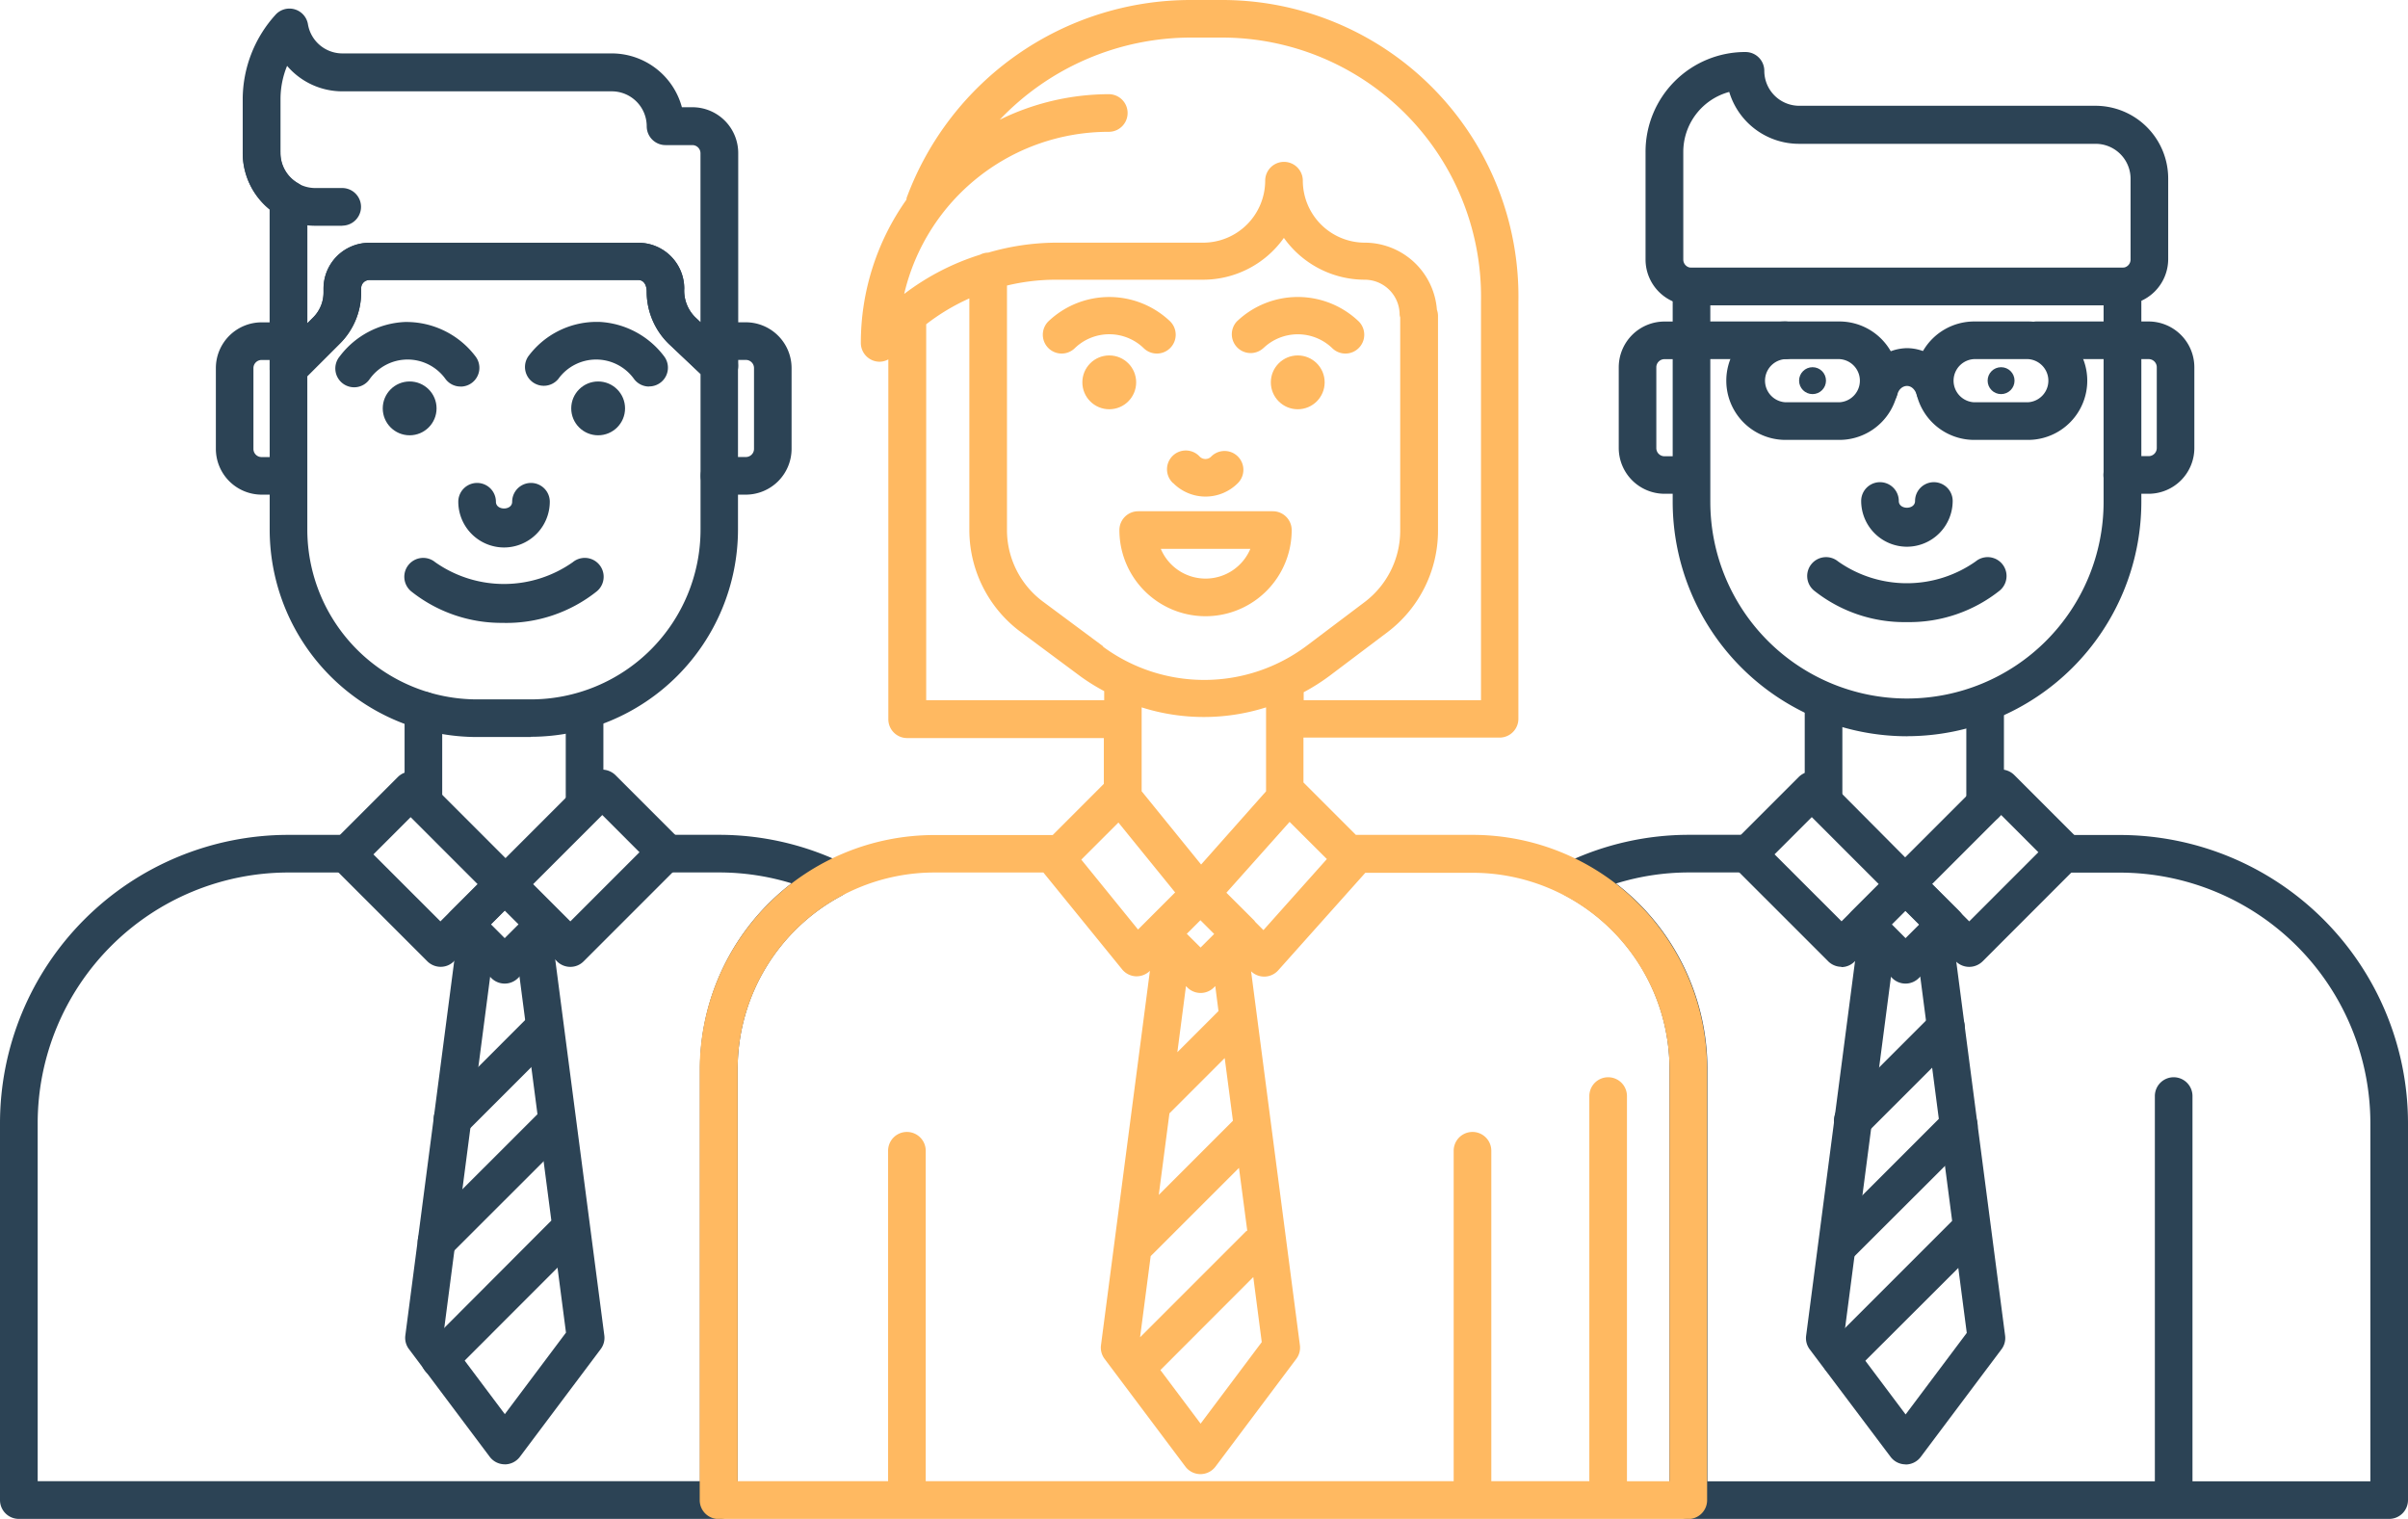 <svg xmlns="http://www.w3.org/2000/svg" width="41.341" height="26.076" viewBox="0 0 41.341 26.076">
    <defs>
        <style>
            .cls-1{fill:#2c4355}.cls-2{fill:#ffb961}
        </style>
    </defs>
    <g id="icon-active-customer" transform="translate(0 -11.816)">
        <path id="Path_472" d="M49.858 36.844a.326.326 0 0 1-.229-.094l-.693-.694a.323.323 0 0 1 0-.457l.693-.693a.323.323 0 0 1 .457 0l.694.693a.323.323 0 0 1 0 .457l-.694.693a.323.323 0 0 1-.228.095zm-.236-1.017l.236.237.237-.237-.237-.236zm-.67 3.689a.323.323 0 0 1-.229-.551l1.6-1.6a.323.323 0 1 1 .457.457l-1.6 1.6a.322.322 0 0 1-.228.094zm-.2 2.108a.323.323 0 0 1-.229-.551l2.021-2.021a.323.323 0 1 1 .457.457l-2.025 2.021a.319.319 0 0 1-.228.095zm-.006 1.986a.323.323 0 0 1-.229-.551l2.121-2.121a.323.323 0 1 1 .457.457l-2.125 2.121a.322.322 0 0 1-.228.094z" class="cls-1" data-name="Path 472" transform="translate(-17.143 -8.142)"/>
        <path id="Path_473" d="M48.455 39.474a.323.323 0 0 1-.258-.129L46.809 37.5a.32.32 0 0 1-.062-.235l.894-6.846a.323.323 0 1 1 .641.083l-.877 6.715 1.05 1.4 1.05-1.4-.877-6.717a.324.324 0 0 1 .641-.083l.894 6.846a.32.32 0 0 1-.062.235l-1.387 1.849a.325.325 0 0 1-.259.129zm.023-12.5a4.027 4.027 0 0 1-4.022-4.022v-3.7a.323.323 0 0 1 .323-.323h7.4a.323.323 0 0 1 .323.323v3.7a4.026 4.026 0 0 1-4.025 4.021zm-3.376-7.4v3.376a3.376 3.376 0 1 0 6.752 0v-3.375H45.1z" class="cls-1" data-name="Path 473" transform="translate(-15.739 -2.518)"/>
        <path id="Path_474" d="M49.745 25.739a.787.787 0 0 1-.785-.785.323.323 0 1 1 .646 0c0 .154.279.154.279 0a.323.323 0 1 1 .646 0 .787.787 0 0 1-.785.785zm0 1.294a2.488 2.488 0 0 1-1.594-.541.323.323 0 0 1 .413-.5 2.051 2.051 0 0 0 2.361 0 .323.323 0 0 1 .413.5 2.489 2.489 0 0 1-1.593.541z" class="cls-1" data-name="Path 474" transform="translate(-17.007 -4.537)"/>
        <circle id="Ellipse_50" cx=".231" cy=".231" r=".231" class="cls-1" data-name="Ellipse 50" transform="translate(30.887 18.12)"/>
        <circle id="Ellipse_51" cx=".231" cy=".231" r=".231" class="cls-1" data-name="Ellipse 51" transform="translate(34.124 18.12)"/>
        <path id="Path_475" d="M51.669 17.548h-7.4a.786.786 0 0 1-.785-.785v-1.849A1.712 1.712 0 0 1 45.2 13.2a.323.323 0 0 1 .323.323.6.6 0 0 0 .6.6h5.086a1.249 1.249 0 0 1 1.248 1.248v1.386a.788.788 0 0 1-.786.785zm-6.744-3.664a1.067 1.067 0 0 0-.793 1.03v1.849a.14.14 0 0 0 .139.14h7.4a.14.14 0 0 0 .14-.14v-1.387a.6.6 0 0 0-.6-.6h-5.09a1.25 1.25 0 0 1-1.2-.89zm-.664 6.9h-.452a.787.787 0 0 1-.785-.784v-1.388a.786.786 0 0 1 .785-.785h.453a.323.323 0 1 1 0 .646h-.453a.14.14 0 0 0-.14.14V20a.14.14 0 0 0 .14.14h.453a.323.323 0 0 1 0 .646zm7.86 0h-.453a.323.323 0 0 1 0-.646h.453a.14.14 0 0 0 .14-.14v-1.386a.14.14 0 0 0-.14-.14h-.453a.323.323 0 0 1 0-.646h.453a.787.787 0 0 1 .785.785V20a.786.786 0 0 1-.784.784zm.43 17.347a.323.323 0 0 1-.323-.323v-6.684a.323.323 0 1 1 .646 0v6.684a.323.323 0 0 1-.322.323zM46.54 26.289a.323.323 0 0 1-.323-.323v-1.491a.323.323 0 1 1 .646 0v1.491a.323.323 0 0 1-.323.323zm2.774.151a.323.323 0 0 1-.323-.323V24.5a.323.323 0 0 1 .646 0v1.616a.323.323 0 0 1-.323.323z" class="cls-1" data-name="Path 475" transform="translate(-15.233 -.491)"/>
        <path id="Path_476" d="M47.887 35.677a.326.326 0 0 1-.229-.094l-1.607-1.607a.323.323 0 0 1 0-.457l1.1-1.1a.323.323 0 0 1 .457 0l1.602 1.611a.323.323 0 0 1 0 .457l-1.1 1.1a.318.318 0 0 1-.227.095zm-1.15-1.931l1.15 1.15.639-.639-1.15-1.15z" class="cls-1" data-name="Path 476" transform="translate(-16.271 -7.263)"/>
        <path id="Path_477" d="M50.054 31.44a.326.326 0 0 1-.229-.094l-1.1-1.1a.323.323 0 0 1 0-.457l1.644-1.644a.326.326 0 0 1 .457 0l1.1 1.1a.323.323 0 0 1 0 .457l-1.643 1.644a.328.328 0 0 1-.229.094zm-.639-1.42l.639.639 1.187-1.187-.639-.639zm-1.586-7.627H46.9a1.016 1.016 0 1 1 0-2.033h.925a1.016 1.016 0 1 1 0 2.033zm-.929-1.387a.371.371 0 0 0 0 .741h.925a.371.371 0 0 0 0-.741zm4.161 1.387h-.921a1.016 1.016 0 1 1 0-2.033h.924a1.016 1.016 0 1 1 0 2.033zm-.924-1.387a.371.371 0 0 0 0 .741h.924a.371.371 0 0 0 0-.741z" class="cls-1" data-name="Path 477" transform="translate(-16.246 -3.025)"/>
        <path id="Path_478" d="M33.808 21.006h-1.7a.323.323 0 0 1 0-.646h1.7a.323.323 0 1 1 0 .646zm5.788 0h-1.472a.323.323 0 1 1 0-.646H39.6a.323.323 0 1 1 0 .646zm-3.221.838a.323.323 0 0 1-.311-.238c-.079-.209-.283-.16-.326 0a.323.323 0 1 1-.624-.167.826.826 0 0 1 .787-.621.813.813 0 0 1 .754.525c0 .011.028.084.032.095a.322.322 0 0 1-.311.408zm-25.307-.367a.322.322 0 0 1-.259-.13.8.8 0 0 0-1.3 0 .323.323 0 1 1-.517-.386 1.484 1.484 0 0 1 1.119-.592h.048a1.488 1.488 0 0 1 1.168.594.322.322 0 0 1-.258.515zm3.237 0a.322.322 0 0 1-.259-.13.8.8 0 0 0-1.3 0 .323.323 0 0 1-.517-.386 1.462 1.462 0 0 1 1.167-.594h.049a1.485 1.485 0 0 1 1.119.593.322.322 0 0 1-.257.515zm-2.479 10.25a.326.326 0 0 1-.229-.094l-.693-.694a.323.323 0 0 1 0-.457l.693-.693a.323.323 0 0 1 .457 0l.694.693a.323.323 0 0 1 0 .457l-.694.694a.325.325 0 0 1-.228.094zm-.236-1.017l.236.237.237-.237-.237-.236zm-.661 3.671a.323.323 0 0 1-.229-.551l1.522-1.522a.323.323 0 1 1 .457.457l-1.522 1.522a.319.319 0 0 1-.228.094zm-.273 2.1a.323.323 0 0 1-.229-.551l2.039-2.038a.323.323 0 1 1 .457.457l-2.039 2.038a.324.324 0 0 1-.228.094zm.054 2.016a.323.323 0 0 1-.229-.551l2.119-2.124a.323.323 0 1 1 .457.457L10.938 38.4a.322.322 0 0 1-.228.094z" class="cls-1" data-name="Path 478" transform="translate(-3.161 -3.025)"/>
        <path id="Path_479" d="M12.471 41.5a.323.323 0 0 1-.258-.129l-1.387-1.849a.32.32 0 0 1-.062-.235l.894-6.846a.323.323 0 0 1 .641.083l-.877 6.715 1.05 1.4 1.05-1.4-.877-6.715a.324.324 0 0 1 .641-.083l.894 6.846a.32.32 0 0 1-.062.235l-1.388 1.85a.325.325 0 0 1-.259.129zm-.013-15.74a.787.787 0 0 1-.785-.785.323.323 0 0 1 .646 0c0 .154.279.154.279 0a.323.323 0 0 1 .646 0 .787.787 0 0 1-.785.785zm0 1.294a2.486 2.486 0 0 1-1.594-.541.323.323 0 0 1 .413-.5 2.052 2.052 0 0 0 2.361 0 .323.323 0 1 1 .413.5 2.49 2.49 0 0 1-1.593.542z" class="cls-1" data-name="Path 479" transform="translate(-3.805 -4.545)"/>
        <circle id="Ellipse_52" cx=".462" cy=".462" r=".462" class="cls-1" data-name="Ellipse 52" transform="translate(6.571 18.365)"/>
        <circle id="Ellipse_53" cx=".462" cy=".462" r=".462" class="cls-1" data-name="Ellipse 53" transform="translate(9.807 18.365)"/>
        <path id="Path_480" d="M6.975 23.341h-.453a.787.787 0 0 1-.785-.785v-1.388a.786.786 0 0 1 .785-.785h.223a.323.323 0 1 1 0 .646h-.223a.14.14 0 0 0-.14.14v1.387a.14.14 0 0 0 .14.14h.453a.323.323 0 0 1 0 .646zm7.861 0h-.453a.323.323 0 0 1 0-.646h.453a.14.14 0 0 0 .14-.14v-1.387a.14.14 0 0 0-.14-.14h-.278a.323.323 0 1 1 0-.646h.278a.787.787 0 0 1 .785.785v1.387a.787.787 0 0 1-.786.787zM9.3 28.9a.323.323 0 0 1-.323-.323v-1.53a.323.323 0 1 1 .646 0v1.53a.323.323 0 0 1-.323.323zm2.767 0a.323.323 0 0 1-.323-.323v-1.485a.323.323 0 0 1 .646 0v1.484a.323.323 0 0 1-.323.323z" class="cls-1" data-name="Path 480" transform="translate(-2.031 -3.033)"/>
        <path id="Path_481" d="M10.655 35.677a.326.326 0 0 1-.229-.094l-1.607-1.607a.323.323 0 0 1 0-.457l1.1-1.1a.323.323 0 0 1 .457 0l1.606 1.606a.323.323 0 0 1 0 .457l-1.1 1.1a.318.318 0 0 1-.227.095zM9.5 33.747l1.15 1.15.639-.639-1.15-1.15z" class="cls-1" data-name="Path 481" transform="translate(-3.089 -7.263)"/>
        <path id="Path_482" d="M12.33 30.7a.326.326 0 0 1-.229-.094l-1.1-1.1a.323.323 0 0 1 0-.457l1.643-1.644a.332.332 0 0 1 .457 0l1.1 1.1a.323.323 0 0 1 0 .457l-1.644 1.644a.32.32 0 0 1-.227.094zm-.639-1.42l.639.639 1.187-1.187-.639-.639-1.187 1.187zm-.039-2.526h-.925a3.563 3.563 0 0 1-3.559-3.56v-2.763a.325.325 0 0 1 .094-.229l.654-.653a.6.6 0 0 0 .177-.425v-.07a.786.786 0 0 1 .785-.785H13.5a.787.787 0 0 1 .785.785.644.644 0 0 0 .187.492l.636.6a.323.323 0 0 1 .1.234v2.811a3.563 3.563 0 0 1-3.56 3.559zm-3.838-6.189v2.629a2.917 2.917 0 0 0 2.913 2.914h.925a2.916 2.916 0 0 0 2.913-2.914v-2.673l-.535-.506a1.251 1.251 0 0 1-.39-.906c0-.132-.063-.2-.14-.2H8.878a.14.14 0 0 0-.14.14v.07a1.24 1.24 0 0 1-.366.882l-.559.559z" class="cls-1" data-name="Path 482" transform="translate(-2.538 -2.285)"/>
        <path id="Path_483" d="M7.237 18.551a.322.322 0 0 1-.324-.326v-2.734a1.248 1.248 0 0 1-.462-.964V13.6a2.164 2.164 0 0 1 .561-1.446.322.322 0 0 1 .559.161.6.6 0 0 0 .591.5h4.624a1.249 1.249 0 0 1 1.205.924h.182a.787.787 0 0 1 .785.785v3.653a.323.323 0 0 1-.545.234l-.636-.6a1.251 1.251 0 0 1-.39-.906c0-.132-.063-.2-.14-.2H8.625a.14.14 0 0 0-.14.14v.07a1.24 1.24 0 0 1-.366.882l-.654.653a.326.326 0 0 1-.228.101zm-.023-5.525a1.5 1.5 0 0 0-.114.574v.924a.6.6 0 0 0 .3.518.323.323 0 0 1 .161.279v2.127l.1-.1a.612.612 0 0 0 .177-.427v-.07a.786.786 0 0 1 .785-.785h4.624a.787.787 0 0 1 .785.785.644.644 0 0 0 .187.492l.091.086v-2.9a.14.14 0 0 0-.14-.14h-.46a.323.323 0 0 1-.323-.323.6.6 0 0 0-.6-.6H8.161a1.247 1.247 0 0 1-.948-.437z" class="cls-1" data-name="Path 483" transform="translate(-2.284 -.082)"/>
        <path id="Path_484" d="M5.877 16.955h-.462a1.249 1.249 0 0 1-1.248-1.248.323.323 0 1 1 .646 0 .6.6 0 0 0 .6.6h.462a.323.323 0 0 1 0 .646zm35.14 22.2H28.986a.323.323 0 0 1-.323-.323v-7.4a3.374 3.374 0 0 0-1.778-2.974.323.323 0 0 1 .016-.576 4.9 4.9 0 0 1 2.1-.471h.877a.323.323 0 1 1 0 .646H29a4.229 4.229 0 0 0-1.255.19 4.018 4.018 0 0 1 1.568 3.186v7.077h11.382v-6.15a4.306 4.306 0 0 0-4.3-4.3h-.925a.323.323 0 1 1 0-.646h.924a4.952 4.952 0 0 1 4.947 4.947v6.473a.323.323 0 0 1-.323.321zm-28.677 0H.323A.323.323 0 0 1 0 38.832v-6.473a4.952 4.952 0 0 1 4.947-4.947h.877a.323.323 0 0 1 0 .646h-.877a4.306 4.306 0 0 0-4.3 4.3v6.15h11.371v-7.074a4.017 4.017 0 0 1 1.572-3.19 4.233 4.233 0 0 0-1.246-.187h-.924a.323.323 0 0 1 0-.646h.924a4.893 4.893 0 0 1 2.089.468.323.323 0 0 1 .016.577 3.374 3.374 0 0 0-1.785 2.977v7.4a.323.323 0 0 1-.322.324z" class="cls-1" data-name="Path 484" transform="translate(0 -1.263)"/>
        <circle id="Ellipse_54" cx=".462" cy=".462" r=".462" class="cls-2" data-name="Ellipse 54" transform="translate(18.582 17.918)"/>
        <circle id="Ellipse_55" cx=".462" cy=".462" r=".462" class="cls-2" data-name="Ellipse 55" transform="translate(21.818 17.918)"/>
        <path id="Path_485" d="M29.447 20.586a.323.323 0 1 0 .457-.457 1.515 1.515 0 0 0-2.092 0 .323.323 0 1 0 .457.457.851.851 0 0 1 1.178 0zm2.059 0a.853.853 0 0 1 1.178 0 .323.323 0 0 0 .457-.457 1.514 1.514 0 0 0-2.092 0 .323.323 0 0 0 .456.457z" class="cls-2" data-name="Path 485" transform="translate(-9.814 -2.795)"/>
        <path id="Path_486" d="M31.874 26.149h-2.009l-.9-.9v-.77h3.367a.323.323 0 0 0 .323-.323v-7.162a5.088 5.088 0 0 0-5.106-5.178h-.534a5.2 5.2 0 0 0-4.864 3.4c0 .01 0 .021-.005.032a4.255 4.255 0 0 0-.78 2.455.323.323 0 0 0 .323.323.318.318 0 0 0 .149-.04v6.178a.323.323 0 0 0 .323.323h3.377v.786l-.878.879h-2.034a4.027 4.027 0 0 0-4.026 4.019v7.4a.323.323 0 0 0 .323.323h16.649a.323.323 0 0 0 .323-.323v-7.4a4.026 4.026 0 0 0-4.021-4.022zm-2.507.415l-1.089 1.22-.142-.142a.261.261 0 0 0-.015-.022l-.479-.478 1.085-1.216zm-1.391 6.394l-1.816 1.816.182-1.393 1.516-1.515.142 1.077a.189.189 0 0 0-.024.015zm.128.785l.145 1.114-1.05 1.4-.69-.92 1.591-1.593zm-1.081-5.956l.173-.173.236.236-.233.233-.237-.236zm.185-1.129L26.187 25.4v-1.44a3.532 3.532 0 0 0 2.136 0v1.441zm-.545 4.273l.95-.95.141 1.076-1.273 1.273.183-1.4zm.844-1.758l-.707.707.148-1.135.023.023a.322.322 0 0 0 .457 0l.023-.023.055.428zm-1.978-6.259l-1.038-.771a1.532 1.532 0 0 1-.616-1.225v-4.2a3.608 3.608 0 0 1 .824-.1h2.543a1.7 1.7 0 0 0 1.387-.718 1.705 1.705 0 0 0 1.387.718.6.6 0 0 1 .6.6.292.292 0 0 0 .01.048v3.664a1.538 1.538 0 0 1-.605 1.218l-1 .754a2.931 2.931 0 0 1-3.5.014zm-3.417-6.06a3.605 3.605 0 0 1 3.511-2.775.323.323 0 0 0 0-.646 4.267 4.267 0 0 0-1.873.439 4.536 4.536 0 0 1 3.269-1.411h.534a4.449 4.449 0 0 1 4.46 4.532v6.844h-3.044V23.7a3.506 3.506 0 0 0 .445-.282l1-.754a2.185 2.185 0 0 0 .861-1.732v-3.7a.331.331 0 0 0-.019-.1 1.245 1.245 0 0 0-1.238-1.15 1.066 1.066 0 0 1-1.064-1.064.323.323 0 0 0-.646 0 1.066 1.066 0 0 1-1.064 1.064H24.7a4.237 4.237 0 0 0-1.147.171.313.313 0 0 0-.141.036 4.226 4.226 0 0 0-1.3.672zm.376 6.983v-6.454a3.6 3.6 0 0 1 .741-.444v3.98a2.181 2.181 0 0 0 .877 1.743l1.038.771a3.464 3.464 0 0 0 .4.248v.156h-3.057zm3.3 2.1l.974 1.2-.637.637-.974-1.2zm9.462 11.309h-.731v-6.613a.323.323 0 1 0-.646 0v6.612H32.19v-5.673a.323.323 0 0 0-.646 0v5.673H22.48v-5.673a.323.323 0 0 0-.646 0v5.673h-2.583v-7.074a3.38 3.38 0 0 1 3.376-3.376H24.5l1.352 1.663a.324.324 0 0 0 .234.119h.014a.327.327 0 0 0 .229-.094l-.84 6.427a.32.32 0 0 0 .062.235l1.387 1.849a.323.323 0 0 0 .517 0l1.387-1.849a.32.32 0 0 0 .062-.235l-.838-6.419a.322.322 0 0 0 .223.091h.011a.323.323 0 0 0 .232-.108l1.495-1.674h1.847a3.38 3.38 0 0 1 3.376 3.376v7.075z" class="cls-2" data-name="Path 486" transform="translate(-6.587)"/>
        <path id="Path_487" d="M30.676 24.349a.782.782 0 0 0 1.11 0 .323.323 0 0 0-.457-.457.138.138 0 0 1-.2 0 .323.323 0 1 0-.457.456zm1.711.483h-2.312a.323.323 0 0 0-.323.323 1.479 1.479 0 0 0 2.958 0 .324.324 0 0 0-.323-.323zm-1.156 1.156a.834.834 0 0 1-.768-.51H32a.834.834 0 0 1-.769.51z" class="cls-2" data-name="Path 487" transform="translate(-10.534 -4.239)"/>
    </g>
</svg>
